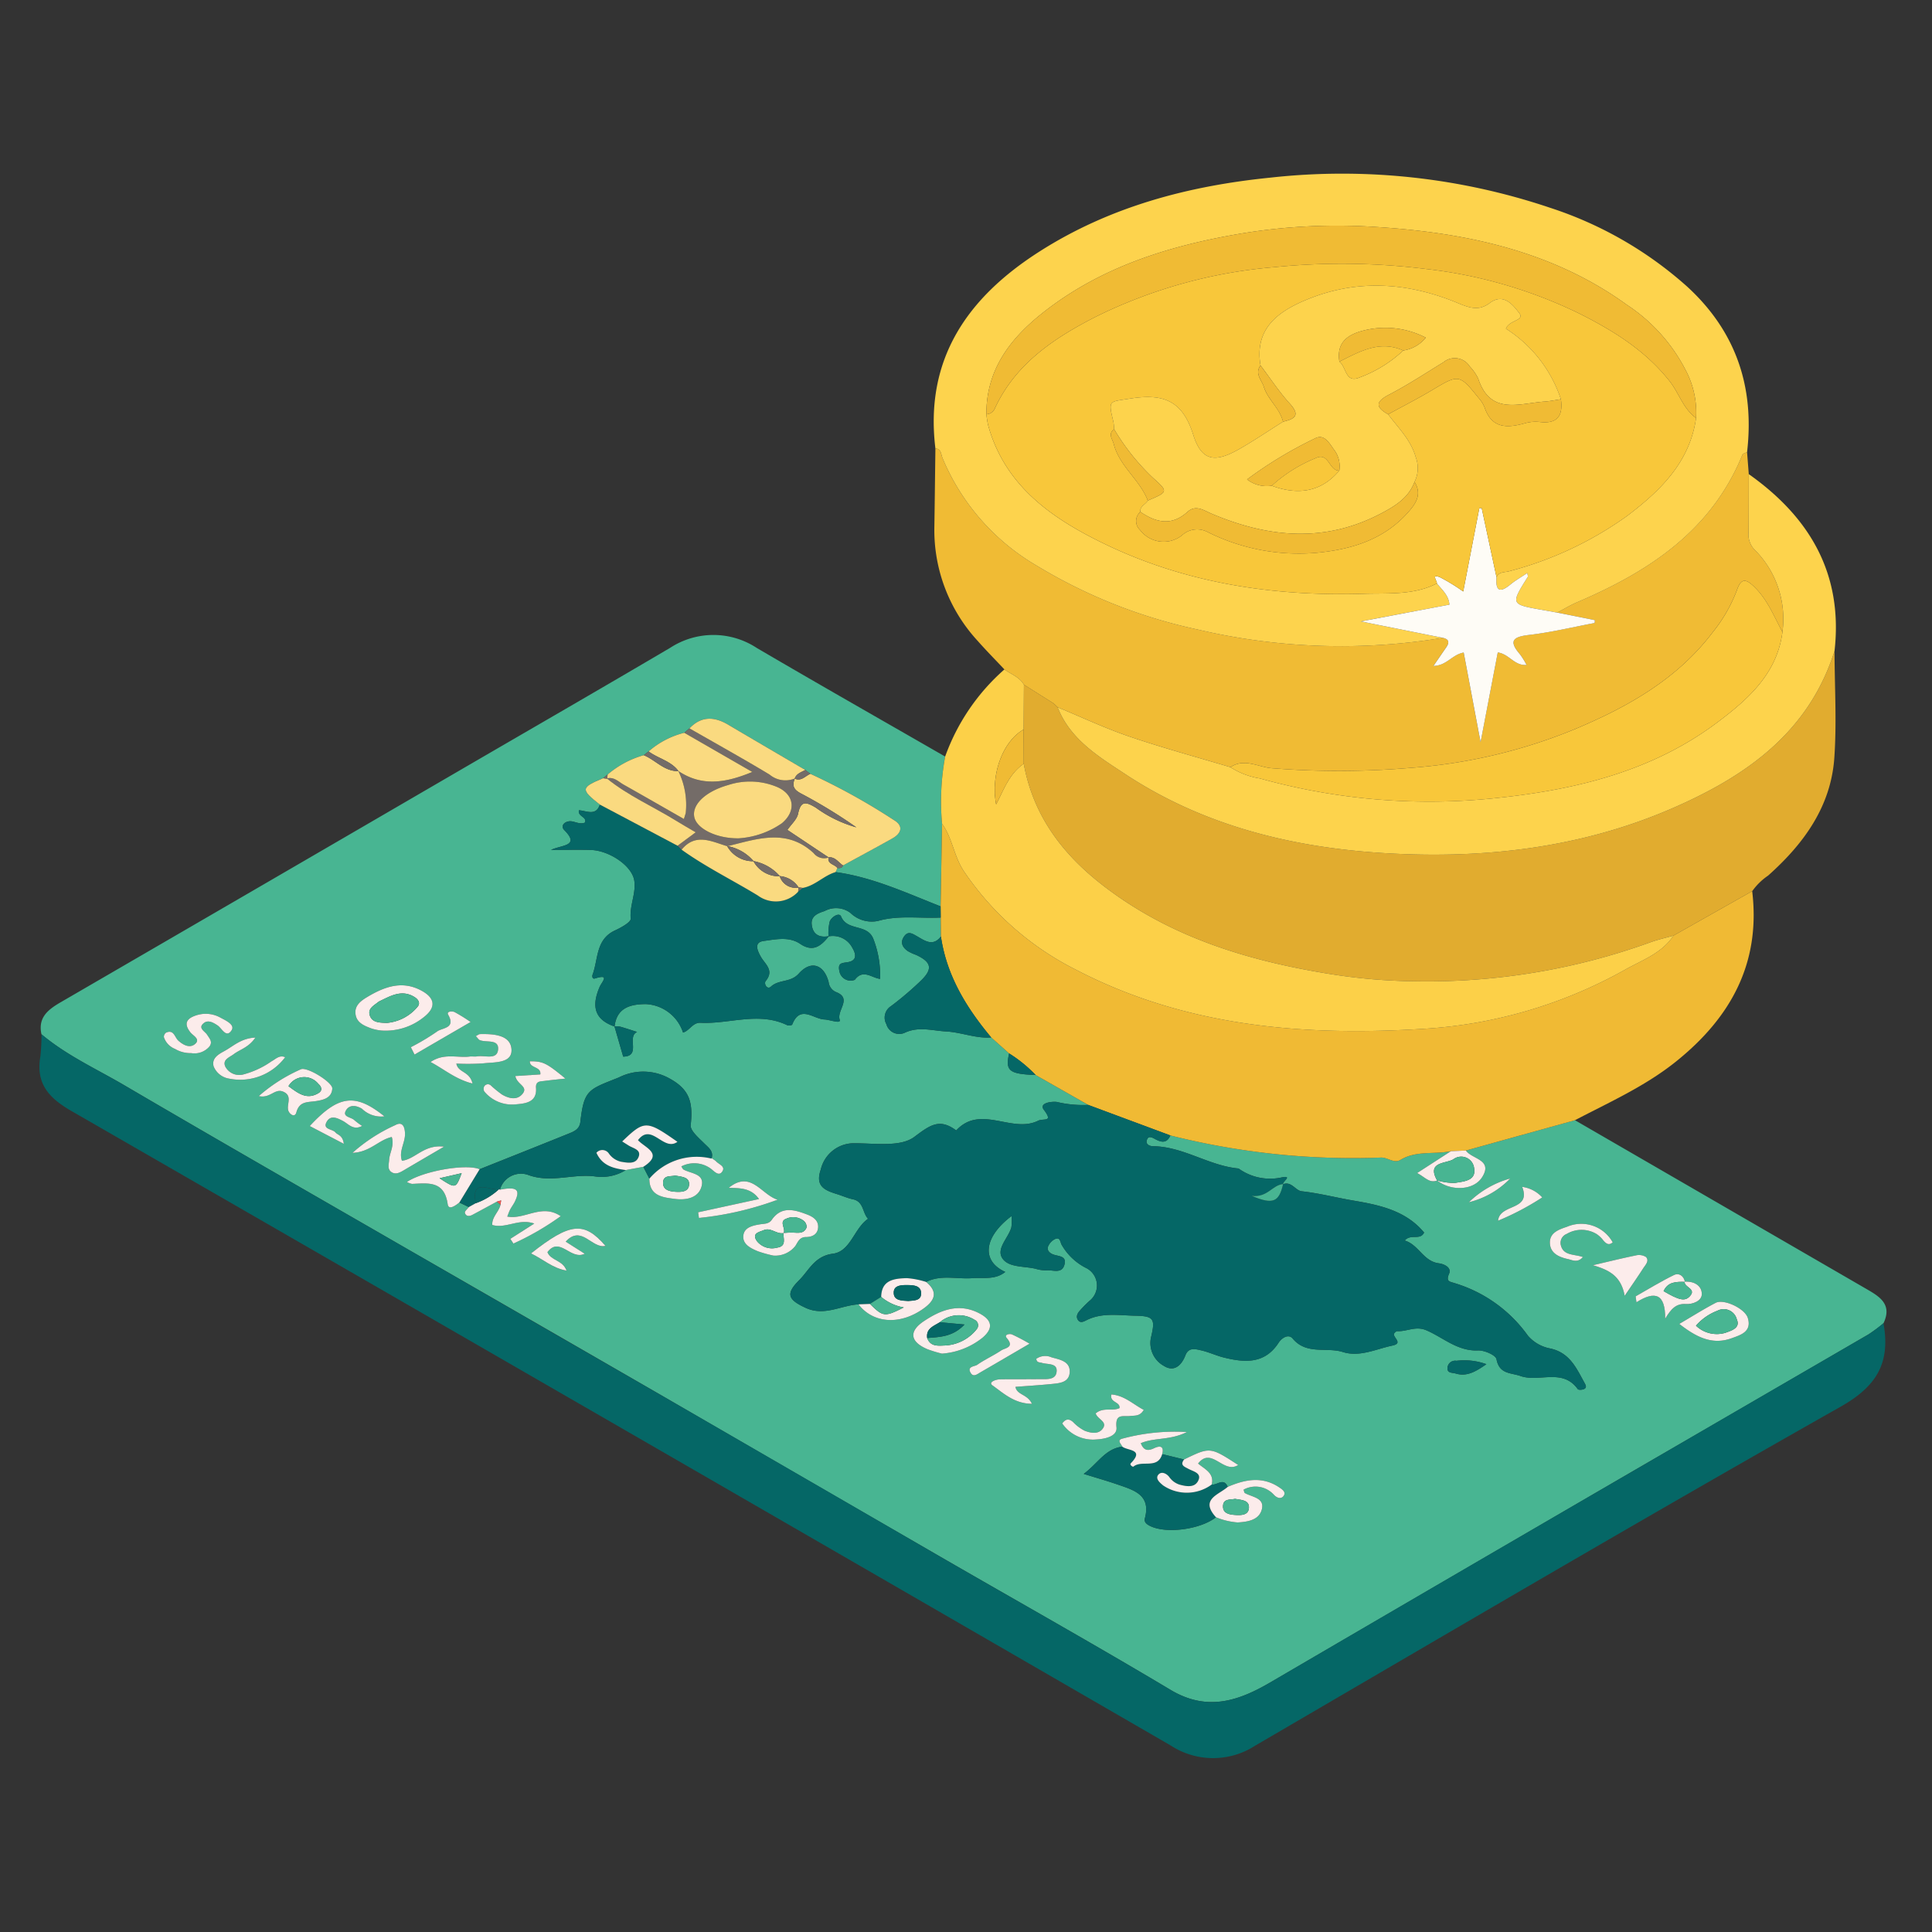 <svg id="fcc618b6-d28d-419e-a8a8-feb8ebc4931e" data-name="Capa 1" xmlns="http://www.w3.org/2000/svg" viewBox="0 0 200 200"><rect x="0" y="0" width="200" height="200" fill="#333333" stroke="none"/><defs><style>.f699dd5d-3d98-497e-bf58-c2060c7c734b{fill:#48b592;}.e4ea6af0-084b-4c14-810c-08b05abc3417{fill:#056766;}.ab9af1a8-f8cb-48ff-9e19-5e85c48e18b1{fill:#e1ac2f;}.be2296bd-adb5-433e-8cb3-0ca5d4ded331{fill:#f0ba34;}.f225b322-9c9a-4636-9865-ef581b19db36{fill:#f0bb34;}.af3bbb67-2a74-4749-83bf-7a86abc024b0{fill:#fdd34d;}.b2e1cecb-ce32-4fe8-a98f-c406999698eb{fill:#fcd048;}.a912ad7e-1954-40ff-ad0a-9e7a7557806b{fill:#fdd34c;}.b71a5a99-4126-45c4-b0a1-3a6f875fd8b0{fill:#fada80;}.f691fdd5-25b2-4343-8ad7-d1281e2aaf31{fill:#746c68;}.b1ee6afe-d110-4e60-9950-ed2c00164b9f{fill:#fceceb;}.ba820bc9-361d-4b3e-a263-1bdec0a4d7c9{fill:#cb4a46;}.a710e21b-8cad-4161-8e2c-5af0358732e8{fill:#f8c73a;}.b8e48cd0-7a0a-4a8b-8864-85f9302d925c{fill:#fefcf6;}.bd685b91-1e9b-4175-a444-7ec8ca7941dc{fill:#ed5651;}</style></defs><path class="f699dd5d-3d98-497e-bf58-c2060c7c734b" d="M4.292,107.063c-.387-1.758.718-2.573,2.027-3.332Q27.215,91.609,48.093,79.457c7.101-4.129,14.217-8.233,21.295-12.402a8.18,8.18,0,0,1,8.961.026c6.47,3.794,12.992,7.497,19.492,11.238a25.634,25.634,0,0,0-.322,6.953q-.075,4.278-.149,8.556c-3.553-1.397-7.033-3.021-10.87-3.55q.091-.208.182-.417c.241.008.488.028.59-.269,1.699-.929,3.403-1.846,5.094-2.79.982-.548,1.179-1.32.156-1.92a66.762,66.762,0,0,0-8.635-4.777q-.262-.199-.523-.4c-2.661-1.561-5.328-3.113-7.982-4.686-1.441-.854-2.784-.911-4.011.38l-.535.455a8.898,8.898,0,0,0-3.695,1.931l-.499.389a9.839,9.839,0,0,0-3.739,2.001q-.237.192-.473.384c-2.317.97-2.339,1.149-.336,2.73-.391,1.24-1.414.626-2.163.59-.143.681.902.666.6,1.29-.554.175-.962-.106-1.395-.149-.629-.063-1.178.447-.715.916,1.649,1.669-.252,1.512-1.378,2.044,1.677,0,2.904-.032,4.129.007,1.901.062,4.239,1.626,4.487,3.155.211,1.305-.494,2.582-.366,3.956.034.359-.999.929-1.626,1.219-2.011.928-1.724,2.974-2.325,4.584-.058.156-.024.475.247.39,1.606-.508.712.351.49.865-.92,2.125-.433,3.424,1.532,4.103l.904,3.123c1.898-.042.323-2.048,1.435-2.555-.581-.185-1.16-.381-1.746-.548a2.577,2.577,0,0,0-.58-.033c.227-1.948,1.665-2.292,3.221-2.303a4.266,4.266,0,0,1,3.865,2.948c.682-.2,1-1.055,1.81-1.014,2.986.15,6.014-1.18,8.97.249.139.067.489.017.521-.064.815-2.087,2.199-.57,3.334-.527.572.022,1.743.497,1.582.023-.331-.977,1.335-2.204-.386-2.864a1.276,1.276,0,0,1-.758-1.025c-.473-1.816-1.819-2.312-3.088-.887-.858.963-2.056.582-2.887,1.35-.395.365-.764-.307-.536-.585.906-1.103-.076-1.739-.51-2.507-.375-.664-.735-1.498.306-1.634,1.234-.161,2.603-.487,3.766.3,1.333.903,2.163.218,2.954-.775A2.273,2.273,0,0,1,88.236,98.12c.353.591.537,1.304-.446,1.478-.621.11-1.103.039-.887.975a1.175,1.175,0,0,0,1.587.858c.859-1.164,1.765-.184,2.618-.098a10.393,10.393,0,0,0-.696-4.132c-.622-1.608-2.7-.777-3.341-2.324-.194-.468-.992.05-1.175.509a5.114,5.114,0,0,0-.128,1.53c-.992.172-1.634-.208-1.74-1.23-.095-.915.758-1.185,1.328-1.37a2.487,2.487,0,0,1,2.675.183,3.162,3.162,0,0,0,2.861.835c2.148-.614,4.328-.241,6.491-.349l.023,1.958c-.845,1.095-1.687.423-2.497-.034-.478-.269-.906-.569-1.324.043-.425.623-.151,1.108.363,1.487a4.862,4.862,0,0,0,.872.407c1.619.745,1.775,1.466.484,2.7a33.267,33.267,0,0,1-3.071,2.611,1.399,1.399,0,0,0-.475,1.866,1.383,1.383,0,0,0,1.887.894c1.455-.689,2.825-.223,4.281-.143,1.599.088,3.09.743,4.688.624l1.851,1.651c-.409,1.805-.01,2.129,2.746,2.236l5.438,3.093a11.535,11.535,0,0,1-3.253-.307c-.568-.066-1.868.112-1.335.816,1.01,1.335-.029.852-.602,1.133-2.721,1.335-5.942-1.723-8.473,1.001-1.719-1.275-2.668-.581-4.334.668-1.485,1.113-4.24.626-6.438.663a3.525,3.525,0,0,0-3.25,2.726c-.605,1.746.444,2.151,1.694,2.54.551.172,1.085.415,1.646.533,1.118.235.969,1.401,1.557,2.017-1.452.999-1.808,3.378-3.636,3.614-1.906.246-2.47,1.723-3.495,2.741-1.443,1.433-1.143,2.024.67,2.863,1.948.901,3.653-.258,5.473-.362,1.543,2.005,4.335,2.165,6.753.423,1.171-.843,1.498-1.708.248-2.744,1.54-.775,3.187-.268,4.782-.389,1.149-.087,2.363.2,3.41-.646-2.507-1.137-2.236-3.608.645-5.78a4.713,4.713,0,0,1-.015,1.165c-.305,1.105-1.617,2.21-.918,3.225.653.95,2.237.781,3.423,1.062a3.611,3.611,0,0,0,1.14.164c.65-.063,1.568.391,1.844-.566.283-.983-.665-.864-1.21-1.098-.383-.165-.665-.48-.426-.915a1.516,1.516,0,0,1,.67-.662c.563-.229.512.311.697.622a6.073,6.073,0,0,0,2.447,2.34,2.027,2.027,0,0,1,.422,3.439,12.995,12.995,0,0,0-.958.964c-.275.297-.492.658-.221,1.036.244.341.607.129.877-.005,1.623-.808,3.348-.489,5.038-.459,1.95.035,2.089.343,1.625,2.274a2.703,2.703,0,0,0,1.332,2.917c1.059.674,1.829-.038,2.231-1.078.339-.877,1.036-.663,1.632-.527.816.186,1.588.558,2.402.756,2.146.524,4.195.658,5.62-1.545.325-.503,1.021-.949,1.454-.431,1.438,1.717,3.494.858,5.205,1.396,1.737.546,3.422-.313,5.116-.67,1.232-.26-.113-.912.215-1.295.076-.089.202-.204.299-.198.997.056,1.888-.569,3.01-.087,1.743.749,3.22,2.176,5.343,2.084.653-.028,1.83.481,1.912.909.3,1.562,1.461,1.381,2.498,1.741,1.927.67,4.343-.837,5.914,1.353.078.109.511.081.692-.027.283-.17.104-.44-.021-.668-.829-1.516-1.528-3.088-3.533-3.513a4.009,4.009,0,0,1-2.308-1.337,14.429,14.429,0,0,0-7.579-5.425c-.507-.167-.926-.159-.57-.979.27-.623-.476-.996-1.061-1.073-1.622-.212-2.076-1.925-3.536-2.359.65-.739,1.601.022,2.009-.825-1.912-2.321-4.736-2.871-7.361-3.318-1.758-.3-3.515-.76-5.306-.955-.653-.071-1.054-1.063-1.93-.734l-.012-.011c-.041-.256.982-.878-.046-.709a5.571,5.571,0,0,1-4.51-.876.399.399,0,0,0-.186-.043c-3.02-.332-5.621-2.26-8.724-2.293-.299-.003-.721-.162-.643-.553.122-.611.574-.351.89-.177.658.361,1.21.433,1.562-.385a77.224,77.224,0,0,0,21.79,2.291c.718-.033,1.353.65,2.044.233,1.63-.984,3.485-.537,5.209-.895l-3.496,2.264c.835.438,1.271,1.081,2.07.772l-.024-.018c1.421,1.136,3.779,1.078,4.671-.311,1.181-1.84-1.054-1.873-1.67-2.773l11.289-3.138q15.043,8.708,30.085,17.419c1.369.794,2.809,1.584,1.857,3.593a16.323,16.323,0,0,1-1.546,1.154q-12.135,7.062-24.285,14.097-18.832,10.952-37.647,21.934c-3.345,1.957-6.569,3.019-10.33.772-7.869-4.7-15.869-9.182-23.807-13.768q-14.422-8.332-28.832-16.683-13.166-7.603-26.349-15.176c-9.787-5.644-19.591-11.257-29.336-16.972C9.96,110.643,6.878,109.249,4.292,107.063Zm170.103,25.616.025.02c-.109-.639-.641-.944-1.099-.723-1.371.663-2.672,1.471-4,2.222l.084.613c1.967-1.244,2.997-.842,2.975,1.7.588-.983,1.107-1.587,2.147-1.519.677.044,1.644-.306,1.644-1.028C176.17,133.071,175.354,132.613,174.395,132.679ZM73.669,119.884l-.007.055c.232-.781-.318-1.131-.785-1.6-.555-.557-1.44-1.298-1.377-1.87.268-2.411-.154-3.699-2.166-4.811a5.577,5.577,0,0,0-5.276-.117c-3.12,1.251-3.602,1.23-3.978,4.592-.081.722-.594.969-1.129,1.186-3.095,1.252-6.199,2.482-9.3,3.72-1.379-.591-5.82.173-7.525,1.316a1.586,1.586,0,0,0,.532.201c1.66-.069,3.337-.35,3.686,2.092.098.687.817.144,1.208-.162l.98.469c-.146.2-.449.442-.409.593.102.383.452.385.774.214.849-.452,1.692-.912,2.538-1.369l.376.315c-.162.74-.9,1.253-.855,2.099,1.418.417,2.745-.711,4.348-.145l-2.478,1.581.321.49a28.388,28.388,0,0,0,4.897-2.836c-1.963-1.341-3.714.393-5.533.039.103-.256.18-.498.296-.721.149-.285.353-.543.492-.832.599-1.248.193-1.568-1.545-1.226a2.257,2.257,0,0,1,2.864-1.549c2.398.911,4.713-.148,7.037.183a4.707,4.707,0,0,0,3.12-.665l1.819-.337.629,1.225c-.008,1.829,1.449,1.94,2.669,2.099,1.097.143,2.407-.079,2.734-1.294.36-1.335-1.083-1.312-1.864-1.75-.088-.049-.131-.178-.23-.323a2.902,2.902,0,0,1,3.068.245c.349.278.79.783,1.136.332.457-.597-.368-.788-.648-1.15Zm48.906,31.201-2.264-.554c.232-.901-.298-.872-.84-.614-.645.307-1.079.252-1.373-.518,1.4-.608,3.007-.266,4.769-1.156a20.843,20.843,0,0,0-6.61.665c-.701.147-.213.549-.07.85-1.758.207-2.527,1.724-4.001,2.819,1.38.43,2.476.742,3.552,1.114,1.651.571,3.43,1.063,2.779,3.492-.092.344.119.557.446.737,1.611.886,5.231.455,6.915-.854a7.376,7.376,0,0,0,2.238.537c1.09-.061,2.25-.258,2.516-1.382.28-1.179-1.027-1.24-1.762-1.661-.076-.043-.084-.206-.136-.35a2.563,2.563,0,0,1,3.143.533c.305.321.729.48.997.122.303-.405-.147-.691-.444-.891-1.759-1.184-3.547-.823-5.333-.055-.421-.998-1.109-.143-1.66-.239.295-1.198-.745-1.596-1.41-2.178,1.405-1.789,2.629,1.13,4.15.15C125.273,149.773,125.273,149.773,122.575,151.085ZM39.569,106.686a6.297,6.297,0,0,0,4.322-1.407c1.252-.982,1.162-1.938-.219-2.706-2.016-1.12-3.87-.434-5.647.629-.664.397-1.353.89-1.219,1.805.132.893.931,1.189,1.647,1.46A4.697,4.697,0,0,0,39.569,106.686Zm57.943,33.442a7.59,7.59,0,0,0,4.198-1.648c1.129-.964,1.021-1.809-.315-2.515-2.103-1.111-4.001-.375-5.764.805-1.581,1.059-1.418,2.138.369,2.898A13.039,13.039,0,0,0,97.513,140.128ZM80.055,129.977a2.642,2.642,0,0,0,2.283-1.004c.276-.44.442-.914,1.098-.916.632-.001,1.19-.27,1.251-.962.069-.776-.55-1.15-1.155-1.379-1.299-.49-2.632-.893-3.642.559-.31.446-.786.397-1.213.466-.798.129-1.678.33-1.733,1.228-.052.861.797,1.265,1.516,1.563A12.433,12.433,0,0,0,80.055,129.977Zm33.367,16.338c.207.642,1.317.864.687,1.632-.453.553-1.224.39-1.813.167a4.456,4.456,0,0,1-1.214-.91c-.433-.379-.776-.326-1.122.149a3.854,3.854,0,0,0,3.51,1.66c.898-.045,2.206-.312,2.109-1.249-.152-1.478.681-1.091,1.398-1.181.475-.059,1.028.058,1.425-.634-1.102-.58-2.006-1.494-3.347-1.596-.212.858.922.724.835,1.412C115.145,146.118,114.228,145.637,113.422,146.315Zm-64.168-39.058c.223.234.291.361.395.407.687.304,2.06-.158,1.908,1.036-.133,1.048-1.393.519-2.162.655-.251.044-.519-.013-.773.018-1.272.159-2.646-.392-4.05.566,1.469.782,2.606,1.797,4.346,2.227-.299-1.303-1.495-1.106-1.673-2.064A23.457,23.457,0,0,0,50,110.08c1.16-.14,3.023.026,2.952-1.426-.075-1.529-1.869-1.638-3.266-1.605C49.575,107.052,49.466,107.151,49.254,107.257Zm57.57,38.065c-.461-1.014-1.546-.895-1.707-1.754,1.263-.097,2.48-.171,3.693-.291.829-.083,1.847-.135,1.922-1.196.083-1.177-1.048-1.334-1.876-1.568a1.602,1.602,0,0,0-1.579.152c.032.415.347.348.572.419.617.193,1.694-.016,1.517,1-.142.816-1.121.673-1.81.684-1.351.022-2.703-.002-4.054.022-.424.008-1.228.297-.763.627C103.872,144.218,105.004,145.313,106.825,145.321Zm-66.269-27.619c.287.923-.233,1.624-.275,2.391-.024.436-.208.953.255,1.25.436.279.865.04,1.267-.197,1.249-.738,2.503-1.468,4.17-2.444-2.084-.256-2.957,1.285-4.361,1.46-.356-1.01.358-1.882.315-2.846-.034-.756-.296-1.241-1.023-.837a17.225,17.225,0,0,0-4.413,2.864C38.32,119.27,39.195,117.999,40.556,117.703Zm12.794-6.314c.153.887,1.369,1.072.742,1.84-.578.708-1.418.479-2.116.08a12.072,12.072,0,0,1-1.187-.967.442.442,0,0,0-.667.122.56.56,0,0,0,.01.521,3.718,3.718,0,0,0,3.267,1.335c.954-.087,2.204-.185,2.09-1.7-.054-.714.431-.668.861-.725.652-.085,1.307-.148,2.18-.245-1.978-1.635-2.322-1.792-3.681-1.788-.029.742,1.192.515,1.084,1.359ZM19.783,109.02a2.046,2.046,0,0,0,1.905-.696c.351-.485-.006-.823-.242-1.203-.232-.373-1.008-.692-.341-1.218.439-.346.968-.054,1.418.249.455.306.9,1.367,1.453.496.363-.572-.584-.997-1.138-1.293a3.126,3.126,0,0,0-2.433-.277c-.957.29-1.505.782-.685,1.805.275.343,1.058.692.469,1.193-.537.458-1.209.118-1.731-.352-.382-.343-.46-1.196-1.28-.819a.536.536,0,0,0-.213.466,1.979,1.979,0,0,0,1.158,1.216A3.121,3.121,0,0,0,19.783,109.02Zm154.056,28.03c1.74,1.356,3.39,2.22,5.428,1.481.938-.34,2.1-.675,1.665-2.1-.298-.975-2.485-2.001-3.325-1.563C176.372,135.512,175.19,136.26,173.839,137.05ZM26.79,113.466c1.166.273,1.649-.811,2.499-.466,1.078.436.305,1.375.574,2.017.146.348.66.709.814.141.324-1.192,1.181-1.035,2.056-1.175.71-.114,1.62-.308,1.665-1.304.029-.639-2.667-2.314-3.277-1.975A16.866,16.866,0,0,0,26.79,113.466Zm13.005,2.097c-3.029-2.43-4.752-2.204-7.731,1.005l3.529,1.841c-.121-.91-.634-.901-.869-1.184-.312-.375-1.372-.286-.898-1.109.402-.698,1.067-.396,1.687-.066.566.301,1.059,1.007,1.976.503a6.684,6.684,0,0,1-.807-.596c-.32-.321-1.237-.313-.886-.973.324-.608.995-.621,1.68-.201A2.827,2.827,0,0,0,39.795,115.563Zm15.177,14.19c1.28.623,2.222,1.526,3.678,1.784-.392-1.113-1.645-1.024-1.979-1.914,1.291-1.68,2.393.878,3.862.167l-1.974-1.255c1.658-1.799,2.707.776,4.122.44C60.472,126.417,59.024,126.546,54.972,129.752Zm17.299-4.257.083.586a32.882,32.882,0,0,0,8.147-1.889c-1.691-.51-2.759-3.098-5.064-1.228,1.133.039,2.295-.022,3.135,1.158Zm92.625,5.481c1.598.473,2.907,1.054,3.292,3.169.78-1.153,1.361-1.985,1.909-2.837.23-.359.67-.779.298-1.184a1.372,1.372,0,0,0-1.083-.157C167.832,130.268,166.366,130.634,164.896,130.976ZM26.44,107.411c-1.472.06-2.273.88-3.198,1.385-.606.331-1.357.733-1.129,1.595a2.074,2.074,0,0,0,1.612,1.27,5.802,5.802,0,0,0,5.794-2.219c-.596-.262-.984.201-1.415.425a9.129,9.129,0,0,1-2.963,1.372,1.636,1.636,0,0,1-1.818-.825c-.326-.723.44-.958.878-1.291C24.853,108.629,25.729,108.447,26.44,107.411Zm137.427,22.722c-.883-.327-2.08-.102-2.307-1.317a.993.993,0,0,1,.63-1.08,3.012,3.012,0,0,1,3.116.028,2.954,2.954,0,0,1,.681.659c.281.315.561.54.964.187a3.72,3.72,0,0,0-4.727-1.617c-.839.285-1.846.612-1.774,1.738.068,1.061,1.013,1.425,1.898,1.619C162.772,130.442,163.309,130.765,163.866,130.132ZM42.529,108.405l.386.762,5.804-3.37a17.889,17.889,0,0,0-1.663-1.03c-.232-.11-.87-.092-.658.28.815,1.434-.638,1.333-1.154,1.736A23.429,23.429,0,0,1,42.529,108.405Zm64.053,30.693a20.074,20.074,0,0,0-1.824-.963c-.242-.097-.857.005-.535.381.842.982-.188,1.016-.58,1.28-.8.537-1.694.934-2.481,1.486-.266.187-1.086.15-.675.842.28.472.684.126,1.001-.057C103.098,141.137,104.702,140.195,106.582,139.098ZM155.08,126.367a27.81,27.81,0,0,0,4.573-2.409,3.4,3.4,0,0,0-2.077-1.094C158.548,125.363,155.247,124.575,155.08,126.367Zm-1.209,14.853a6.734,6.734,0,0,0-3.102-.351.794.794,0,0,0-.927.759c-.029.539.539.463.847.557C151.833,142.534,152.752,141.999,153.871,141.22Zm2.464-19.223a9.89,9.89,0,0,0-4.273,2.458A8.873,8.873,0,0,0,156.335,121.997Z"/><path class="e4ea6af0-084b-4c14-810c-08b05abc3417" d="M4.292,107.063c2.586,2.186,5.668,3.58,8.555,5.273,9.745,5.715,19.549,11.328,29.336,16.972q13.17,7.595,26.349,15.176,14.424,8.329,28.832,16.683c7.938,4.586,15.938,9.068,23.807,13.768,3.761,2.246,6.986,1.184,10.33-.772q18.804-11.001,37.647-21.934,12.137-7.058,24.285-14.097a16.323,16.323,0,0,0,1.546-1.154c.708,3.996-.584,6.463-4.416,8.629-20.324,11.488-40.447,23.332-60.615,35.094a8.012,8.012,0,0,1-8.763-.013Q64.336,147.796,7.416,115.023c-2.368-1.362-3.715-2.843-3.24-5.641A18.841,18.841,0,0,0,4.292,107.063Z"/><path class="ab9af1a8-f8cb-48ff-9e19-5e85c48e18b1" d="M189.909,67.393c.011,3.686.236,7.386-.02,11.053-.354,5.062-3.172,8.91-6.851,12.192a6.499,6.499,0,0,0-1.651,1.616q-4.074,2.3-8.148,4.6c-.805.231-1.628.41-2.411.698a67.906,67.906,0,0,1-24.258,4.029,59.282,59.282,0,0,1-9.027-.775c-8.353-1.358-16.296-3.76-23.168-8.995-4.315-3.287-7.403-7.311-8.398-12.75l-.014-3.546.032-4.638,3.079,1.94.416.4-.01-.005c1.313,3.352,4.275,5.125,7.03,6.941,8.014,5.283,17.092,7.537,26.509,8.143,10.327.664,20.509-.449,30.128-4.635C180.749,80.353,187.24,75.821,189.909,67.393Z"/><path class="be2296bd-adb5-433e-8cb3-0ca5d4ded331" d="M173.239,96.853l8.148-4.599c.894,7.454-2.221,13.086-7.886,17.634-3.192,2.562-6.887,4.204-10.463,6.077q-5.645,1.568-11.288,3.138-.775.033-1.552.066c-1.724.359-3.58-.089-5.209.895-.692.418-1.326-.265-2.044-.233a77.22,77.22,0,0,1-21.79-2.291l-8.508-3.163q-2.719-1.547-5.438-3.093a14.232,14.232,0,0,0-2.746-2.236q-.925-.826-1.852-1.651c-2.567-3.071-4.617-6.4-5.207-10.455q-.011-.979-.022-1.959-.005-.578-.011-1.156.074-4.278.148-8.556c1.074,1.478,1.222,3.358,2.244,4.896a30.538,30.538,0,0,0,11.645,10.233c11.357,5.905,23.639,6.888,36.067,6.096a48.586,48.586,0,0,0,20.782-6.131C170.02,99.376,172.045,98.68,173.239,96.853Z"/><path class="f225b322-9c9a-4636-9865-ef581b19db36" d="M109.074,72.818l-3.079-1.94c-.459-.799-1.326-1.078-2.018-1.581-.924-.982-1.874-1.941-2.766-2.951a16.917,16.917,0,0,1-4.486-11.813c.043-2.706.072-5.412.107-8.118.616.062.573.607.734,1.002a23.285,23.285,0,0,0,9.747,11.136,53.728,53.728,0,0,0,16.61,6.6,64.852,64.852,0,0,0,25.438.875c.637.134.698.477.356.971-.412.596-.822,1.195-1.332,1.935,1.374-.025,1.93-1.174,3.134-1.387.546,2.901,1.092,5.804,1.748,9.286.663-3.466,1.223-6.389,1.78-9.298,1.195.172,1.716,1.402,2.984,1.296a8.686,8.686,0,0,0-.675-1.09c-1.202-1.392-.761-1.82.933-2.016,2.278-.263,4.523-.811,6.782-1.236l.034-.294-3.902-.781c.68-.357,1.339-.763,2.043-1.065,7.423-3.175,13.91-7.389,17.129-15.279.054-.133.315-.183.48-.271l.177,2.281c-.005,1.991-.004,3.982-.018,5.973a2.274,2.274,0,0,0,.545,1.776,10.117,10.117,0,0,1,2.956,8.595c-.878-1.632-1.557-3.38-2.942-4.707-.821-.786-1.336-.904-1.766.36a15.807,15.807,0,0,1-2.488,4.345c-3.7,4.907-8.865,7.785-14.375,10.093a55.122,55.122,0,0,1-16.826,3.965,87.7,87.7,0,0,1-14.462.044c-1.39-.112-2.847-1.079-4.283-.108-3.485-1.045-7.002-1.996-10.444-3.167-2.534-.863-4.97-2.015-7.45-3.039l.01.005Z"/><path class="af3bbb67-2a74-4749-83bf-7a86abc024b0" d="M180.857,46.802c-.165.088-.425.138-.48.271-3.219,7.891-9.706,12.105-17.129,15.279-.704.301-1.363.707-2.043,1.065-.505-.091-1.01-.184-1.515-.273-3.321-.583-3.32-.582-1.541-3.418.044-.07-.019-.207-.043-.41-.614.414-1.226.76-1.761,1.2-1.158.952-1.531.56-1.428-.77.266-.591.854-.477,1.331-.616A36.891,36.891,0,0,0,168.43,53.415c3.42-2.592,6.494-5.547,7.146-10.144a9.389,9.389,0,0,0-1.12-5.033,17.858,17.858,0,0,0-6.032-6.676c-7.695-5.574-16.622-7.457-25.851-8.059a60.651,60.651,0,0,0-14.09.673c-7.487,1.265-14.563,3.462-20.597,8.255-3.349,2.66-5.799,5.891-5.776,10.451a9.93,9.93,0,0,0,.181,1.137c1.747,6.324,6.667,9.685,12.069,12.295,8.446,4.081,17.547,5.44,26.85,5.152,2.495-.077,5.157.165,7.538-1.071.529.667,1.233,1.24,1.29,2.198l-9.17,1.736,8.494,1.701a64.852,64.852,0,0,1-25.438-.875,53.728,53.728,0,0,1-16.61-6.6,23.285,23.285,0,0,1-9.747-11.136c-.161-.395-.118-.94-.734-1.002-1.131-9.27,3.344-15.626,10.739-20.356,7.295-4.666,15.433-6.819,23.972-7.676a67.365,67.365,0,0,1,28.889,3.113,39.672,39.672,0,0,1,14.204,8.155C179.711,34.296,181.64,40.049,180.857,46.802Z"/><path class="b2e1cecb-ce32-4fe8-a98f-c406999698eb" d="M103.978,69.297c.691.503,1.558.782,2.018,1.581q-.016,2.319-.032,4.638c-2.167,1.23-3.43,4.673-2.844,7.753.788-1.514,1.355-3.179,2.858-4.207.995,5.439,4.083,9.463,8.398,12.75,6.872,5.235,14.815,7.637,23.168,8.995a59.282,59.282,0,0,0,9.027.775,67.906,67.906,0,0,0,24.258-4.029c.783-.288,1.607-.468,2.411-.698-1.194,1.826-3.219,2.522-4.981,3.511a48.586,48.586,0,0,1-20.782,6.131c-12.429.792-24.71-.192-36.067-6.096A30.538,30.538,0,0,1,99.764,90.168c-1.022-1.538-1.17-3.418-2.244-4.896a25.653,25.653,0,0,1,.322-6.953A21.804,21.804,0,0,1,103.978,69.297Z"/><path class="a912ad7e-1954-40ff-ad0a-9e7a7557806b" d="M109.481,73.213c2.48,1.024,4.915,2.176,7.45,3.039,3.442,1.172,6.959,2.122,10.444,3.167a7.93,7.93,0,0,0,3.03,1.16,65.351,65.351,0,0,0,24.879,1.992c8.135-.88,15.894-2.82,22.529-7.815,3.135-2.36,6.151-5.015,6.704-9.329a10.117,10.117,0,0,0-2.956-8.595,2.274,2.274,0,0,1-.545-1.776c.014-1.991.013-3.982.018-5.973,6.324,4.472,9.776,10.336,8.875,18.31-2.669,8.428-9.16,12.961-16.762,16.269-9.619,4.186-19.801,5.299-30.128,4.635-9.417-.606-18.494-2.86-26.509-8.143C113.756,78.338,110.793,76.564,109.481,73.213Z"/><path class="e4ea6af0-084b-4c14-810c-08b05abc3417" d="M112.647,114.378l8.508,3.163c-.352.818-.904.746-1.562.385-.316-.174-.768-.433-.89.177-.078.391.344.55.643.553,3.103.033,5.704,1.961,8.724,2.293a.399.399,0,0,1,.186.043,5.571,5.571,0,0,0,4.51.876c1.029-.169.005.453.046.71-1.109.1-1.588,1.411-3.235,1.218,2.218.939,2.824.627,3.247-1.207.876-.329,1.277.663,1.93.734,1.792.195,3.548.655,5.306.955,2.625.448,5.449.998,7.361,3.318-.408.847-1.359.086-2.009.825,1.46.434,1.914,2.147,3.536,2.359.585.076,1.332.45,1.061,1.073-.356.82.063.812.57.979a14.429,14.429,0,0,1,7.579,5.425,4.009,4.009,0,0,0,2.308,1.337c2.004.425,2.704,1.997,3.533,3.513.125.228.304.498.021.668-.181.109-.614.137-.692.027-1.571-2.19-3.988-.683-5.914-1.353-1.037-.361-2.198-.18-2.498-1.741-.082-.428-1.259-.937-1.912-.909-2.124.091-3.601-1.335-5.343-2.084-1.122-.483-2.013.143-3.01.087-.097-.005-.223.109-.299.198-.328.383,1.017,1.035-.215,1.295-1.694.358-3.38,1.217-5.116.67-1.711-.538-3.767.321-5.205-1.396-.434-.518-1.129-.072-1.454.431-1.425,2.204-3.475,2.069-5.62,1.545-.814-.199-1.586-.57-2.402-.756-.596-.136-1.293-.35-1.632.527-.402,1.04-1.172,1.752-2.231,1.078a2.703,2.703,0,0,1-1.332-2.917c.463-1.931.324-2.239-1.625-2.274-1.69-.03-3.415-.349-5.038.459-.269.134-.632.346-.877.005-.271-.378-.053-.74.221-1.036a12.995,12.995,0,0,1,.958-.964,2.027,2.027,0,0,0-.422-3.439,6.073,6.073,0,0,1-2.447-2.34c-.185-.311-.134-.851-.697-.622a1.516,1.516,0,0,0-.67.662c-.239.436.043.751.426.915.545.234,1.493.115,1.21,1.098-.275.957-1.194.503-1.844.566a3.611,3.611,0,0,1-1.14-.164c-1.186-.281-2.769-.113-3.423-1.062-.698-1.015.614-2.12.918-3.225a4.713,4.713,0,0,0,.015-1.165c-2.881,2.172-3.152,4.643-.645,5.78-1.047.846-2.261.559-3.41.646-1.594.121-3.241-.387-4.782.389a8.785,8.785,0,0,0-2.011-.392c-1.266.045-2.603.157-2.64,1.943l-1.159.725-1.19.045c-1.821.103-3.526,1.262-5.473.361-1.813-.839-2.112-1.43-.67-2.863,1.025-1.018,1.589-2.495,3.495-2.741,1.828-.236,2.184-2.615,3.636-3.614-.588-.616-.439-1.782-1.557-2.017-.561-.118-1.095-.362-1.646-.533-1.25-.389-2.299-.793-1.694-2.54a3.525,3.525,0,0,1,3.25-2.726c2.198-.037,4.953.45,6.438-.663,1.666-1.25,2.615-1.943,4.334-.668,2.531-2.724,5.752.334,8.473-1.001.572-.281,1.612.203.602-1.133-.533-.705.767-.882,1.335-.816A11.535,11.535,0,0,0,112.647,114.378Z"/><path class="e4ea6af0-084b-4c14-810c-08b05abc3417" d="M97.371,93.828q.006.578.011,1.156c-2.163.108-4.343-.265-6.491.349a3.162,3.162,0,0,1-2.861-.835,2.487,2.487,0,0,0-2.675-.183c-.57.185-1.423.454-1.328,1.37.106,1.022.748,1.402,1.74,1.23l.018.019c-.791.992-1.621,1.677-2.954.774-1.163-.788-2.532-.462-3.766-.3-1.041.136-.681.97-.306,1.634.434.767,1.416,1.404.51,2.507-.228.278.142.95.536.585.831-.768,2.029-.387,2.887-1.35,1.269-1.424,2.615-.929,3.088.887a1.276,1.276,0,0,0,.758,1.025c1.72.659.054,1.887.386,2.864.161.474-1.011-.001-1.582-.023-1.135-.043-2.519-1.56-3.334.527-.032.081-.382.131-.521.064-2.956-1.429-5.984-.099-8.97-.249-.81-.041-1.128.814-1.81,1.014a4.266,4.266,0,0,0-3.865-2.948c-1.556.011-2.994.355-3.221,2.303l-.013.013c-1.965-.679-2.453-1.978-1.532-4.103.223-.514,1.116-1.373-.49-.865-.271.086-.305-.234-.247-.39.602-1.61.314-3.656,2.325-4.584.627-.29,1.66-.859,1.626-1.219-.128-1.374.578-2.651.366-3.956-.248-1.529-2.586-3.093-4.487-3.155-1.225-.04-2.452-.007-4.129-.007,1.127-.533,3.027-.375,1.378-2.044-.463-.469.086-.979.715-.916.433.043.84.324,1.395.149.303-.624-.743-.609-.6-1.29.75.036,1.773.65,2.163-.59q4.023,2.13,8.045,4.261l.419.407c2.501,1.794,5.267,3.146,7.887,4.739a3.146,3.146,0,0,0,4.182-.39l.477-.39c1.284-.233,2.173-1.283,3.397-1.639C90.338,90.807,93.817,92.431,97.371,93.828Z"/><path class="e4ea6af0-084b-4c14-810c-08b05abc3417" d="M48.532,124.955l-.98-.469q1.05-1.724,2.099-3.447c3.101-1.238,6.204-2.469,9.3-3.72.535-.216,1.048-.464,1.129-1.186.377-3.362.858-3.341,3.978-4.592a5.577,5.577,0,0,1,5.276.117c2.012,1.112,2.433,2.4,2.166,4.811-.064.572.821,1.313,1.377,1.87.467.469,1.018.819.785,1.599a6.435,6.435,0,0,0-6.438,2.076q-.315-.612-.629-1.225c2.153-1.369.175-1.961-.551-2.759,1.422-1.866,2.634,1.224,4.084.171-3.209-2.249-3.414-2.25-5.72-.037.226.142.44.275.652.411.496.32,1.431.439.997,1.3-.328.651-1.111.494-1.761.388a2.103,2.103,0,0,1-1.258-.839.811.811,0,0,0-1.298-.089c.616,1.364,1.8,1.622,3.036,1.791a4.707,4.707,0,0,1-3.12.665c-2.324-.332-4.639.728-7.037-.183a2.258,2.258,0,0,0-2.865,1.548l-.1-.049c-.994.163-2.907-1.202-2.404,1.447Z"/><path class="b71a5a99-4126-45c4-b0a1-3a6f875fd8b0" d="M83.888,80.106a66.871,66.871,0,0,1,8.634,4.777c1.024.6.826,1.372-.156,1.92-1.69.944-3.395,1.861-5.093,2.79-.483-.315-.808-.911-1.505-.843l.019.017-4.277-2.854c.418-.606.99-1.094,1.107-1.674.288-1.419.863-1.208,1.835-.634A13.182,13.182,0,0,0,88.65,85.645a52.632,52.632,0,0,0-5.724-3.497c-.783-.409-.956-.824-.638-1.563l-.022.017C82.952,80.915,83.363,80.322,83.888,80.106Z"/><path class="e4ea6af0-084b-4c14-810c-08b05abc3417" d="M120.311,150.53q1.132.277,2.264.554c-.456.594.042.748.436.964.524.287,1.453.438,1.003,1.277-.374.696-1.213.555-1.929.355a2.06,2.06,0,0,1-1.054-.797c-.326-.409-.863-.592-1.151-.186-.28.394.18.787.53,1.076a4.359,4.359,0,0,0,5.026-.094c.551.096,1.239-.759,1.66.239-.954.837-2.913,1.285-1.218,3.147-1.684,1.309-5.305,1.74-6.915.854-.327-.18-.538-.393-.446-.737.652-2.429-1.127-2.921-2.779-3.492-1.075-.372-2.172-.684-3.552-1.114,1.474-1.095,2.243-2.612,4.001-2.819.543.439,2.315.243.875,1.717-.163.167.206.403.268.351C118.201,151.101,119.838,152.134,120.311,150.53Z"/><path class="e4ea6af0-084b-4c14-810c-08b05abc3417" d="M97.405,96.943c.59,4.055,2.64,7.383,5.207,10.455-1.596.119-3.088-.536-4.687-.624-1.456-.08-2.826-.546-4.281.143a1.383,1.383,0,0,1-1.887-.894,1.399,1.399,0,0,1,.475-1.866,33.267,33.267,0,0,0,3.071-2.611c1.292-1.234,1.135-1.954-.484-2.7a4.862,4.862,0,0,1-.872-.407c-.514-.379-.788-.864-.363-1.487.418-.612.846-.312,1.324-.043C95.718,97.365,96.56,98.038,97.405,96.943Z"/><path class="f691fdd5-25b2-4343-8ad7-d1281e2aaf31" d="M82.288,80.585c-.318.74-.145,1.155.638,1.563A52.632,52.632,0,0,1,88.65,85.645a13.182,13.182,0,0,1-4.197-2.041c-.972-.574-1.546-.785-1.835.634-.118.58-.69,1.068-1.107,1.674l4.277,2.854a1.383,1.383,0,0,1-1.563-.454c-2.809-2.6-5.882-1.45-8.935-.712-1.623-.482-3.28-1.414-4.732.358q-.209-.203-.418-.407c.596-.442,1.192-.883,1.876-1.389-.744-.441-1.405-.82-2.054-1.219-2.375-1.461-4.955-2.588-7.141-4.359.732-.194,1.2.341,1.743.647,2.067,1.165,4.124,2.348,6.234,3.553.083-.27.135-.442.189-.612a7.966,7.966,0,0,0-.771-4.363c2.47,1.673,4.985,1.214,7.659.105l-7.039-4.056q.268-.228.536-.455c2.769,1.587,5.559,3.137,8.292,4.783A2.554,2.554,0,0,0,82.288,80.585Zm-5.805,6.197a8.8,8.8,0,0,0,4.471-1.569c1.469-1.246,1.3-2.913-.439-3.715a7.25,7.25,0,0,0-5.12-.236c-2.346.66-3.77,2.015-3.527,3.298C72.098,85.772,74.162,86.82,76.483,86.782Z"/><path class="b71a5a99-4126-45c4-b0a1-3a6f875fd8b0" d="M70.216,79.808a7.966,7.966,0,0,1,.771,4.363c-.053.171-.105.342-.189.612-2.11-1.205-4.167-2.388-6.234-3.553-.542-.305-1.011-.841-1.743-.647l.025.023.056-.429a9.822,9.822,0,0,1,3.74-2c1.222.499,2.125,1.692,3.595,1.647Z"/><path class="b71a5a99-4126-45c4-b0a1-3a6f875fd8b0" d="M75.29,87.6c3.053-.738,6.125-1.888,8.935.712a1.383,1.383,0,0,0,1.563.454l-.019-.017c-.139.736.656.703.915,1.113q-.091.208-.182.417c-1.224.356-2.114,1.406-3.398,1.638q-.222-.028-.443-.056l.017.014a2.556,2.556,0,0,0-1.964-1.182l.022.015a4.796,4.796,0,0,0-2.744-1.57l.022.015a4.639,4.639,0,0,0-2.743-1.57Z"/><path class="b71a5a99-4126-45c4-b0a1-3a6f875fd8b0" d="M70.836,75.856l7.039,4.056c-2.674,1.109-5.189,1.568-7.659-.105l.022.016c-.783-1.058-2.104-1.297-3.097-2.036A8.898,8.898,0,0,1,70.836,75.856Z"/><path class="b71a5a99-4126-45c4-b0a1-3a6f875fd8b0" d="M62.821,80.584c2.186,1.772,4.765,2.898,7.141,4.359.649.399,1.31.779,2.054,1.219-.684.506-1.28.948-1.876,1.389q-4.024-2.13-8.046-4.26c-2.003-1.581-1.981-1.76.336-2.73l.417.045Z"/><path class="b71a5a99-4126-45c4-b0a1-3a6f875fd8b0" d="M82.288,80.585a2.554,2.554,0,0,1-2.624-.4c-2.732-1.646-5.523-3.195-8.292-4.783,1.226-1.292,2.57-1.234,4.011-.381,2.655,1.572,5.321,3.125,7.983,4.686-.414.24-.921.366-1.1.895Z"/><path class="e4ea6af0-084b-4c14-810c-08b05abc3417" d="M85.767,96.915a5.114,5.114,0,0,1,.128-1.53c.183-.459.982-.977,1.175-.509.64,1.547,2.718.716,3.341,2.324a10.393,10.393,0,0,1,.696,4.132c-.853-.085-1.759-1.065-2.618.098a1.175,1.175,0,0,1-1.587-.858c-.216-.935.266-.865.887-.975.983-.173.8-.886.446-1.478a2.273,2.273,0,0,0-2.451-1.187Z"/><path class="b1ee6afe-d110-4e60-9950-ed2c00164b9f" d="M48.532,124.955l.719-.4a6.917,6.917,0,0,0,2.404-1.447l.1.049c1.738-.342,2.145-.022,1.546,1.227-.139.29-.343.547-.492.832-.116.222-.193.465-.296.721,1.819.354,3.57-1.381,5.533-.039a28.388,28.388,0,0,1-4.897,2.836l-.321-.49,2.478-1.581c-1.603-.566-2.93.562-4.348.145-.045-.846.694-1.358.854-2.099.021-.147.043-.295.065-.442l-.44.127c-.846.457-1.689.918-2.538,1.369-.322.171-.672.169-.774-.214C48.083,125.397,48.386,125.156,48.532,124.955Z"/><path class="b1ee6afe-d110-4e60-9950-ed2c00164b9f" d="M39.569,106.686a4.697,4.697,0,0,1-1.115-.218c-.716-.271-1.516-.567-1.647-1.46-.135-.915.554-1.408,1.219-1.805,1.777-1.063,3.631-1.749,5.647-.629,1.381.767,1.471,1.724.219,2.706A6.297,6.297,0,0,1,39.569,106.686Zm.5-.796a4.665,4.665,0,0,0,3.172-1.687c.293-.369.061-.74-.304-.972-1.319-.838-2.472-.149-3.637.409a.843.843,0,0,0-.163.104c-.444.357-1.079.662-.86,1.356C38.511,105.846,39.225,105.872,40.07,105.89Z"/><path class="b1ee6afe-d110-4e60-9950-ed2c00164b9f" d="M125.878,157.066c-1.694-1.862.265-2.31,1.218-3.147,1.786-.768,3.574-1.129,5.333.055.297.2.747.486.444.891-.268.359-.692.2-.997-.122a2.563,2.563,0,0,0-3.143-.533c.053.144.06.307.136.35.736.422,2.042.482,1.762,1.661-.267,1.123-1.427,1.321-2.516,1.382A7.376,7.376,0,0,1,125.878,157.066Zm1.965-1.904c-.454.112-1.224-.058-1.239.767-.013.744.666.859,1.258.898.586.039,1.335.04,1.419-.658C129.386,155.288,128.553,155.286,127.843,155.162Z"/><path class="b1ee6afe-d110-4e60-9950-ed2c00164b9f" d="M67.223,122.014a6.435,6.435,0,0,1,6.438-2.076l.007-.054.419.29c.28.362,1.105.554.648,1.15-.345.451-.786-.054-1.136-.332a2.902,2.902,0,0,0-3.068-.245c.1.144.143.274.23.323.781.438,2.224.415,1.864,1.75-.328,1.215-1.637,1.437-2.734,1.294C68.672,123.955,67.215,123.844,67.223,122.014Zm2.658-.327c-.434.141-1.231-.088-1.241.76-.009.728.65.883,1.255.923.592.039,1.341.029,1.43-.659C71.441,121.822,70.585,121.841,69.881,121.688Z"/><path class="b1ee6afe-d110-4e60-9950-ed2c00164b9f" d="M97.513,140.128a13.039,13.039,0,0,1-1.511-.46c-1.788-.761-1.95-1.84-.369-2.898,1.763-1.18,3.661-1.917,5.764-.805,1.336.706,1.444,1.551.315,2.515A7.59,7.59,0,0,1,97.513,140.128Zm-1.531-1.614c.325.874,1.082.805,1.782.772a4.452,4.452,0,0,0,3.337-1.681.626.626,0,0,0-.23-.986,3.039,3.039,0,0,0-3.586.259C96.666,137.276,95.84,137.51,95.982,138.514Z"/><path class="b1ee6afe-d110-4e60-9950-ed2c00164b9f" d="M80.055,129.977a12.433,12.433,0,0,1-1.594-.444c-.719-.297-1.568-.702-1.516-1.563.054-.898.934-1.1,1.733-1.228.427-.069.903-.02,1.213-.466,1.01-1.452,2.343-1.049,3.642-.559.604.228,1.224.603,1.155,1.379-.061.692-.619.961-1.251.962-.656.001-.822.476-1.098.916A2.642,2.642,0,0,1,80.055,129.977Zm1.062-2.332c-.722.154-1.322-.607-2.042-.303-.474.201-1.301.315-.711,1.147a2.003,2.003,0,0,0,2.095.663c.992-.148.613-.933.644-1.52.303-.013.607-.042.909-.036.571.012,1.209.163,1.483-.532a.81.81,0,0,0-.266-.659,1.731,1.731,0,0,0-1.813-.254C80.581,126.444,81.377,127.173,81.117,127.645Z"/><path class="b1ee6afe-d110-4e60-9950-ed2c00164b9f" d="M91.22,134.255c.036-1.786,1.374-1.898,2.64-1.943a8.785,8.785,0,0,1,2.011.392c1.251,1.036.923,1.901-.248,2.744-2.418,1.742-5.21,1.581-6.753-.423l1.19-.044c1.355,1.34,1.531,1.366,3.499.364A4.946,4.946,0,0,1,91.22,134.255Zm2.809.425c.559-.058,1.309-.012,1.325-.754.019-.855-.777-.89-1.411-.896-.628-.006-1.468.003-1.425.847C92.559,134.672,93.395,134.63,94.029,134.68Z"/><path class="b1ee6afe-d110-4e60-9950-ed2c00164b9f" d="M113.422,146.315c.806-.678,1.723-.197,2.468-.549.086-.688-1.047-.554-.835-1.412,1.341.102,2.245,1.016,3.347,1.596-.397.692-.95.574-1.425.634-.716.089-1.55-.297-1.398,1.181.097.937-1.211,1.204-2.109,1.249a3.854,3.854,0,0,1-3.51-1.66c.346-.475.689-.528,1.122-.149a4.456,4.456,0,0,0,1.214.91c.589.223,1.36.386,1.813-.167C114.739,147.178,113.629,146.957,113.422,146.315Z"/><path class="b1ee6afe-d110-4e60-9950-ed2c00164b9f" d="M125.436,153.68a4.359,4.359,0,0,1-5.026.094c-.349-.29-.809-.682-.53-1.076.288-.406.825-.223,1.151.186a2.06,2.06,0,0,0,1.054.797c.715.2,1.555.342,1.929-.355.451-.839-.478-.99-1.003-1.277-.394-.216-.892-.37-.436-.964,2.698-1.312,2.698-1.312,5.602.569-1.521.98-2.745-1.939-4.15-.15C124.692,152.084,125.731,152.483,125.436,153.68Z"/><path class="b1ee6afe-d110-4e60-9950-ed2c00164b9f" d="M49.254,107.257c.212-.105.321-.205.431-.207,1.397-.034,3.191.076,3.266,1.605.071,1.452-1.792,1.286-2.952,1.426a23.457,23.457,0,0,1-2.756.021c.178.959,1.374.761,1.673,2.064-1.739-.43-2.877-1.445-4.346-2.227,1.404-.957,2.778-.406,4.05-.566.255-.032.522.026.773-.018.769-.137,2.029.393,2.162-.655.151-1.194-1.221-.732-1.908-1.036C49.545,107.617,49.477,107.491,49.254,107.257Z"/><path class="b1ee6afe-d110-4e60-9950-ed2c00164b9f" d="M64.776,121.126c-1.236-.169-2.42-.427-3.036-1.791a.811.811,0,0,1,1.298.089,2.103,2.103,0,0,0,1.258.839c.65.106,1.433.264,1.761-.388.434-.861-.501-.98-.997-1.3-.211-.137-.426-.269-.652-.411,2.306-2.213,2.511-2.212,5.72.037-1.45,1.053-2.663-2.038-4.084-.171.726.799,2.704,1.391.551,2.759Q65.685,120.958,64.776,121.126Z"/><path class="b1ee6afe-d110-4e60-9950-ed2c00164b9f" d="M106.825,145.321c-1.821-.009-2.953-1.103-4.085-1.905-.466-.33.339-.619.763-.627,1.351-.024,2.703-.001,4.054-.022.69-.011,1.668.131,1.81-.684.177-1.016-.9-.807-1.517-1-.225-.07-.54-.004-.572-.419a1.602,1.602,0,0,1,1.579-.152c.827.234,1.958.391,1.876,1.568-.075,1.062-1.093,1.114-1.922,1.196-1.213.121-2.43.194-3.693.291C105.279,144.426,106.364,144.308,106.825,145.321Z"/><path class="b1ee6afe-d110-4e60-9950-ed2c00164b9f" d="M40.556,117.703c-1.36.296-2.236,1.568-4.066,1.64a17.225,17.225,0,0,1,4.413-2.864c.727-.403.989.082,1.023.837.043.965-.671,1.837-.315,2.846,1.404-.175,2.277-1.716,4.361-1.46-1.667.976-2.921,1.706-4.17,2.444-.402.237-.831.477-1.267.197-.463-.297-.279-.815-.255-1.25C40.322,119.327,40.842,118.626,40.556,117.703Z"/><path class="b1ee6afe-d110-4e60-9950-ed2c00164b9f" d="M53.349,111.389l2.584-.166c.109-.844-1.113-.617-1.084-1.359,1.359-.004,1.702.153,3.681,1.788-.874.097-1.528.16-2.18.245-.43.056-.915.01-.861.725.114,1.515-1.135,1.613-2.09,1.7a3.718,3.718,0,0,1-3.267-1.335.56.56,0,0,1-.01-.521.442.442,0,0,1,.667-.122,12.072,12.072,0,0,0,1.187.967c.698.399,1.538.628,2.116-.08C54.718,112.461,53.502,112.275,53.349,111.389Z"/><path class="b1ee6afe-d110-4e60-9950-ed2c00164b9f" d="M19.785,109.019a3.111,3.111,0,0,1-1.661-.432,1.979,1.979,0,0,1-1.158-1.216.536.536,0,0,1,.213-.466c.819-.378.898.475,1.28.819.522.47,1.193.809,1.731.352.589-.502-.194-.851-.469-1.193-.82-1.023-.272-1.516.685-1.805a3.126,3.126,0,0,1,2.433.277c.553.297,1.501.722,1.138,1.293-.553.872-.998-.19-1.453-.496-.45-.303-.979-.595-1.418-.249-.667.526.109.845.341,1.218.236.38.594.718.242,1.203A2.041,2.041,0,0,1,19.785,109.019Z"/><path class="b1ee6afe-d110-4e60-9950-ed2c00164b9f" d="M49.651,121.039q-1.05,1.724-2.099,3.447c-.39.306-1.109.849-1.208.162-.35-2.442-2.027-2.161-3.686-2.092a1.586,1.586,0,0,1-.532-.201C43.831,121.212,48.272,120.448,49.651,121.039ZM45.5,121.97c1.682,1.091,1.682,1.091,2.291-.524Z"/><path class="b1ee6afe-d110-4e60-9950-ed2c00164b9f" d="M173.839,137.05c1.352-.79,2.533-1.538,3.768-2.182.84-.438,3.027.588,3.325,1.563.435,1.425-.727,1.76-1.665,2.1C177.229,139.27,175.579,138.406,173.839,137.05Zm1.727.185a3.123,3.123,0,0,0,3.053.734c.62-.233,1.574-.485,1.17-1.404a1.395,1.395,0,0,0-2.004-.877A5.536,5.536,0,0,0,175.566,137.235Z"/><path class="b1ee6afe-d110-4e60-9950-ed2c00164b9f" d="M26.79,113.466a16.866,16.866,0,0,1,4.332-2.763c.61-.339,3.306,1.335,3.277,1.975-.045.997-.955,1.19-1.665,1.304-.875.14-1.732-.017-2.056,1.175-.154.569-.668.207-.814-.141-.269-.642.504-1.581-.574-2.017C28.439,112.656,27.956,113.74,26.79,113.466Zm3.073-1.025c.985.72,1.885,1.46,3.117.709.427-.261.316-.649-.023-.947A1.884,1.884,0,0,0,29.863,112.441Z"/><path class="b1ee6afe-d110-4e60-9950-ed2c00164b9f" d="M39.795,115.563a2.827,2.827,0,0,1-2.319-.78c-.685-.419-1.357-.407-1.68.201-.351.66.567.651.886.973a6.684,6.684,0,0,0,.807.596c-.917.504-1.41-.201-1.976-.503-.62-.331-1.286-.632-1.687.066-.474.824.586.735.898,1.109.235.283.749.273.869,1.184l-3.529-1.841C35.043,113.359,36.766,113.132,39.795,115.563Z"/><path class="b1ee6afe-d110-4e60-9950-ed2c00164b9f" d="M54.972,129.752c4.053-3.206,5.5-3.336,7.708-.779-1.415.336-2.463-2.239-4.122-.44l1.974,1.255c-1.47.711-2.571-1.847-3.862-.167.334.891,1.588.801,1.979,1.914C57.193,131.279,56.251,130.376,54.972,129.752Z"/><path class="b1ee6afe-d110-4e60-9950-ed2c00164b9f" d="M72.271,125.495l6.301-1.372c-.84-1.18-2.002-1.12-3.135-1.158,2.305-1.871,3.373.718,5.064,1.228a32.882,32.882,0,0,1-8.147,1.889Z"/><path class="b1ee6afe-d110-4e60-9950-ed2c00164b9f" d="M164.896,130.976c1.471-.342,2.936-.708,4.415-1.009a1.372,1.372,0,0,1,1.083.157c.372.405-.067.825-.298,1.184-.548.853-1.13,1.684-1.909,2.837C167.803,132.03,166.494,131.449,164.896,130.976Z"/><path class="b1ee6afe-d110-4e60-9950-ed2c00164b9f" d="M120.311,150.53c-.473,1.604-2.11.57-2.981,1.296-.062.052-.431-.185-.268-.351,1.44-1.475-.333-1.278-.875-1.717-.143-.301-.63-.704.07-.85a20.843,20.843,0,0,1,6.61-.665c-1.762.889-3.369.547-4.769,1.156.294.769.728.825,1.373.518C120.014,149.659,120.543,149.629,120.311,150.53Z"/><path class="b1ee6afe-d110-4e60-9950-ed2c00164b9f" d="M174.395,132.679c.959-.066,1.775.392,1.776,1.284,0,.723-.967,1.073-1.644,1.028-1.04-.068-1.56.536-2.147,1.519.021-2.541-1.008-2.943-2.975-1.7l-.084-.613c1.328-.751,2.629-1.559,4-2.222.458-.222.99.084,1.099.723-.873-.012-1.752-.034-2.207.959,1.608.942,2.189,1.066,2.683.564C175.703,133.401,174.31,133.277,174.395,132.679Z"/><path class="b1ee6afe-d110-4e60-9950-ed2c00164b9f" d="M26.44,107.411c-.71,1.036-1.587,1.218-2.238,1.712-.438.333-1.204.568-.878,1.291a1.636,1.636,0,0,0,1.818.825,9.129,9.129,0,0,0,2.963-1.372c.43-.224.818-.687,1.415-.425a5.802,5.802,0,0,1-5.794,2.219,2.074,2.074,0,0,1-1.612-1.27c-.228-.861.523-1.263,1.129-1.595C24.166,108.29,24.968,107.471,26.44,107.411Z"/><path class="b1ee6afe-d110-4e60-9950-ed2c00164b9f" d="M150.198,119.169q.776-.033,1.552-.066c.616.9,2.851.933,1.67,2.773-.891,1.389-3.25,1.447-4.671.311a5.96,5.96,0,0,0,1.872.268c.876-.158,2.219-.197,1.978-1.532a1.343,1.343,0,0,0-2.077-.963c-.7.537-2.899.209-1.75,2.244-.798.309-1.235-.334-2.07-.772Z"/><path class="b1ee6afe-d110-4e60-9950-ed2c00164b9f" d="M163.866,130.132c-.557.632-1.095.31-1.52.217-.886-.194-1.831-.558-1.898-1.619-.072-1.126.936-1.453,1.774-1.738a3.72,3.72,0,0,1,4.727,1.617c-.403.353-.683.128-.964-.187a2.954,2.954,0,0,0-.681-.659,3.012,3.012,0,0,0-3.116-.028.993.993,0,0,0-.63,1.08C161.786,130.031,162.983,129.805,163.866,130.132Z"/><path class="b1ee6afe-d110-4e60-9950-ed2c00164b9f" d="M42.529,108.405a23.429,23.429,0,0,0,2.714-1.622c.516-.403,1.97-.302,1.154-1.736-.211-.372.427-.389.658-.28a17.889,17.889,0,0,1,1.663,1.03l-5.804,3.37Z"/><path class="b1ee6afe-d110-4e60-9950-ed2c00164b9f" d="M106.582,139.098c-1.88,1.098-3.484,2.04-5.095,2.97-.317.183-.721.529-1.001.057-.411-.693.408-.655.675-.842.787-.552,1.681-.95,2.481-1.486.393-.264,1.422-.298.58-1.28-.322-.376.293-.478.535-.381A20.074,20.074,0,0,1,106.582,139.098Z"/><path class="b1ee6afe-d110-4e60-9950-ed2c00164b9f" d="M155.08,126.367c.167-1.792,3.468-1.003,2.496-3.503a3.4,3.4,0,0,1,2.077,1.094A27.81,27.81,0,0,1,155.08,126.367Z"/><path class="e4ea6af0-084b-4c14-810c-08b05abc3417" d="M153.871,141.22c-1.119.779-2.038,1.315-3.183.965-.307-.094-.875-.018-.847-.557a.794.794,0,0,1,.927-.759A6.734,6.734,0,0,1,153.871,141.22Z"/><path class="e4ea6af0-084b-4c14-810c-08b05abc3417" d="M63.623,106.248a2.577,2.577,0,0,1,.58.033c.587.167,1.165.363,1.746.548-1.111.507.464,2.514-1.435,2.555l-.904-3.123Z"/><path class="b1ee6afe-d110-4e60-9950-ed2c00164b9f" d="M156.335,121.997a8.873,8.873,0,0,1-4.273,2.458A9.89,9.89,0,0,1,156.335,121.997Z"/><path class="e4ea6af0-084b-4c14-810c-08b05abc3417" d="M104.463,109.049a14.232,14.232,0,0,1,2.746,2.236C104.454,111.178,104.055,110.854,104.463,109.049Z"/><path class="f691fdd5-25b2-4343-8ad7-d1281e2aaf31" d="M67.141,77.788c.992.739,2.314.978,3.097,2.036-1.47.045-2.373-1.148-3.595-1.647Q66.891,77.982,67.141,77.788Z"/><path class="f691fdd5-25b2-4343-8ad7-d1281e2aaf31" d="M86.683,89.862c-.258-.409-1.053-.377-.915-1.113.697-.067,1.022.528,1.505.843C87.171,89.89,86.925,89.87,86.683,89.862Z"/><path class="f691fdd5-25b2-4343-8ad7-d1281e2aaf31" d="M82.265,80.601c.179-.529.686-.655,1.1-.895q.261.2.523.4C83.363,80.322,82.952,80.915,82.265,80.601Z"/><path class="ba820bc9-361d-4b3e-a263-1bdec0a4d7c9" d="M74.088,120.174l-.419-.29Z"/><path class="f691fdd5-25b2-4343-8ad7-d1281e2aaf31" d="M62.846,80.607l-.417-.045q.236-.192.472-.384Q62.875,80.392,62.846,80.607Z"/><path class="f225b322-9c9a-4636-9865-ef581b19db36" d="M105.978,79.062c-1.503,1.028-2.07,2.693-2.858,4.207-.586-3.08.677-6.523,2.844-7.753Q105.971,77.289,105.978,79.062Z"/><path class="a912ad7e-1954-40ff-ad0a-9e7a7557806b" d="M109.074,72.818l.416.4Z"/><path class="a710e21b-8cad-4161-8e2c-5af0358732e8" d="M184.517,65.427c-.553,4.313-3.57,6.969-6.704,9.329-6.636,4.995-14.394,6.935-22.529,7.815a65.351,65.351,0,0,1-24.879-1.992,7.93,7.93,0,0,1-3.03-1.16c1.436-.971,2.893-.004,4.283.108a87.7,87.7,0,0,0,14.462-.044,55.122,55.122,0,0,0,16.826-3.965c5.51-2.308,10.675-5.187,14.375-10.093a15.807,15.807,0,0,0,2.488-4.345c.43-1.264.945-1.146,1.766-.36C182.96,62.047,183.639,63.795,184.517,65.427Z"/><path class="b8e48cd0-7a0a-4a8b-8864-85f9302d925c" d="M149.363,66.03l-8.494-1.701,9.17-1.736c-.057-.959-.761-1.532-1.29-2.198.007-.284-.64-1.049.372-.612a19.735,19.735,0,0,1,2.351,1.449c.583-3.018,1.126-5.831,1.669-8.644l.247.023,1.529,7.136c-.103,1.33.27,1.722,1.428.77.535-.44,1.146-.786,1.761-1.2.025.203.087.34.043.41-1.779,2.836-1.78,2.835,1.541,3.418.505.089,1.01.182,1.515.273l3.902.781-.034.294c-2.259.425-4.504.973-6.782,1.236-1.694.196-2.135.624-.933,2.016a8.686,8.686,0,0,1,.675,1.09c-1.269.106-1.789-1.124-2.984-1.296-.557,2.908-1.116,5.832-1.78,9.298-.655-3.482-1.202-6.385-1.748-9.286-1.205.213-1.76,1.362-3.134,1.387.51-.741.919-1.339,1.332-1.935C150.061,66.507,150,66.164,149.363,66.03Z"/><path class="a710e21b-8cad-4161-8e2c-5af0358732e8" d="M154.917,59.746l-1.529-7.136-.247-.023c-.543,2.813-1.086,5.626-1.669,8.644a19.735,19.735,0,0,0-2.351-1.449c-1.012-.437-.365.328-.372.612-2.382,1.237-5.043.994-7.538,1.071-9.303.288-18.404-1.071-26.85-5.152-5.402-2.61-10.322-5.971-12.069-12.295a9.952,9.952,0,0,1-.181-1.137.972.972,0,0,0,.887-.634c2.142-4.6,6.12-7.247,10.397-9.438a51.148,51.148,0,0,1,18.463-5.147,69.935,69.935,0,0,1,15.799.188,48.593,48.593,0,0,1,15.857,4.619c3.502,1.762,6.827,3.816,9.336,7.004.971,1.233,1.397,2.842,2.727,3.798-.652,4.597-3.727,7.552-7.146,10.144A36.891,36.891,0,0,1,156.248,59.13C155.771,59.269,155.183,59.155,154.917,59.746ZM115.331,44.428c-.66.503-.173,1-.035,1.539.593,2.309,2.703,3.691,3.526,5.852-.227.41-.841.563-.773,1.168a1.252,1.252,0,0,0-.03,1.877,3.062,3.062,0,0,0,4.331.561,2.296,2.296,0,0,1,2.62-.371,21.123,21.123,0,0,0,11.218,2.181c3.574-.325,6.969-1.309,9.498-4.112.812-.9,1.579-1.909.744-3.234a3.19,3.19,0,0,0,.127-2.562c-.507-1.796-1.802-3.027-2.859-4.436,1.52-.833,3.067-1.619,4.553-2.508,2.758-1.65,2.821-1.665,4.811.808a3.354,3.354,0,0,1,.618.971c.738,2.212,2.332,2.167,4.155,1.661a3.976,3.976,0,0,1,1.521-.143c1.855.236,2.471-.633,2.229-2.35a13.802,13.802,0,0,0-5.691-7.305c.319-.894,1.994-.831,1.37-1.628-.576-.735-1.585-2.143-3.051-1.027-1.089.829-2.068.516-3.233.029-5.256-2.198-10.61-2.564-15.943-.283-2.896,1.238-5.177,3.023-4.55,6.712-.632.857.128,1.51.35,2.227.412,1.329,1.66,2.212,1.98,3.6-1.515.953-2.999,1.961-4.553,2.845-2.487,1.415-3.88,1.259-4.745-1.505-1.143-3.654-3.224-4.256-6.557-3.728-2.179.345-2.252.122-1.705,2.394A5.327,5.327,0,0,1,115.331,44.428Z"/><path class="f225b322-9c9a-4636-9865-ef581b19db36" d="M175.576,43.271c-1.33-.956-1.756-2.565-2.727-3.798-2.509-3.188-5.834-5.242-9.336-7.004A48.593,48.593,0,0,0,147.656,27.85a69.935,69.935,0,0,0-15.799-.188A51.148,51.148,0,0,0,113.394,32.809c-4.277,2.191-8.255,4.838-10.397,9.438a.972.972,0,0,1-.887.634c-.023-4.56,2.426-7.79,5.776-10.451,6.034-4.793,13.11-6.99,20.597-8.255a60.651,60.651,0,0,1,14.09-.673c9.23.602,18.157,2.485,25.851,8.059a17.858,17.858,0,0,1,6.032,6.676A9.389,9.389,0,0,1,175.576,43.271Z"/><path class="f699dd5d-3d98-497e-bf58-c2060c7c734b" d="M91.22,134.255a4.946,4.946,0,0,0,2.34,1.089c-1.969,1.002-2.144.977-3.499-.364Z"/><path class="f699dd5d-3d98-497e-bf58-c2060c7c734b" d="M132.823,122.588c-.423,1.834-1.028,2.146-3.247,1.207,1.647.193,2.126-1.118,3.235-1.218Z"/><path class="b71a5a99-4126-45c4-b0a1-3a6f875fd8b0" d="M70.558,87.959c1.452-1.773,3.109-.841,4.732-.358l-.02-.016a3.07,3.07,0,0,0,2.743,1.57l-.022-.015a2.985,2.985,0,0,0,2.744,1.57l-.022-.015a1.721,1.721,0,0,0,1.964,1.182l-.017-.014-.034.446a3.146,3.146,0,0,1-4.182.39C75.824,91.104,73.059,89.752,70.558,87.959Z"/><path class="f691fdd5-25b2-4343-8ad7-d1281e2aaf31" d="M82.627,92.308l.034-.446q.221.028.443.056Q82.865,92.113,82.627,92.308Z"/><path class="e4ea6af0-084b-4c14-810c-08b05abc3417" d="M51.655,123.108a6.917,6.917,0,0,1-2.404,1.447C48.748,121.906,50.661,123.271,51.655,123.108Z"/><path class="b71a5a99-4126-45c4-b0a1-3a6f875fd8b0" d="M76.483,86.782c-2.321.038-4.385-1.009-4.615-2.222-.243-1.283,1.181-2.638,3.527-3.298a7.25,7.25,0,0,1,5.12.236c1.74.802,1.908,2.469.439,3.715A8.8,8.8,0,0,1,76.483,86.782Z"/><path class="f691fdd5-25b2-4343-8ad7-d1281e2aaf31" d="M80.735,90.709a2.985,2.985,0,0,1-2.744-1.57A4.796,4.796,0,0,1,80.735,90.709Z"/><path class="f691fdd5-25b2-4343-8ad7-d1281e2aaf31" d="M78.013,89.154a3.07,3.07,0,0,1-2.743-1.57A4.639,4.639,0,0,1,78.013,89.154Z"/><path class="f691fdd5-25b2-4343-8ad7-d1281e2aaf31" d="M82.677,91.876a1.721,1.721,0,0,1-1.964-1.182A2.556,2.556,0,0,1,82.677,91.876Z"/><path class="bd685b91-1e9b-4175-a444-7ec8ca7941dc" d="M51.435,124.393l.44-.127c-.022.147-.044.294-.065.442C51.686,124.603,51.56,124.498,51.435,124.393Z"/><path class="f699dd5d-3d98-497e-bf58-c2060c7c734b" d="M40.07,105.89c-.845-.017-1.558-.044-1.794-.79-.219-.694.417-.999.86-1.356A.843.843,0,0,1,39.3,103.64c1.165-.558,2.319-1.247,3.637-.409.365.232.597.603.304.972A4.665,4.665,0,0,1,40.07,105.89Z"/><path class="f699dd5d-3d98-497e-bf58-c2060c7c734b" d="M127.843,155.162c.711.123,1.543.126,1.438,1.007-.083.698-.833.696-1.419.658-.592-.039-1.271-.153-1.258-.898C126.618,155.104,127.389,155.274,127.843,155.162Z"/><path class="f699dd5d-3d98-497e-bf58-c2060c7c734b" d="M69.881,121.688c.704.153,1.56.134,1.444,1.024-.089.688-.838.698-1.43.659-.606-.04-1.264-.195-1.255-.923C68.65,121.6,69.447,121.829,69.881,121.688Z"/><path class="f699dd5d-3d98-497e-bf58-c2060c7c734b" d="M97.285,136.878a3.039,3.039,0,0,1,3.586-.259.626.626,0,0,1,.23.986,4.452,4.452,0,0,1-3.337,1.681c-.7.033-1.456.102-1.782-.772,1.298-.116,2.643-.108,3.864-1.401Z"/><path class="e4ea6af0-084b-4c14-810c-08b05abc3417" d="M97.285,136.878l2.56.235c-1.22,1.292-2.566,1.284-3.864,1.401C95.84,137.51,96.666,137.276,97.285,136.878Z"/><path class="f699dd5d-3d98-497e-bf58-c2060c7c734b" d="M81.103,127.632c-.031.587.348,1.372-.644,1.52a2.003,2.003,0,0,1-2.095-.663c-.59-.831.237-.946.711-1.147.721-.305,1.32.456,2.042.303Z"/><path class="f699dd5d-3d98-497e-bf58-c2060c7c734b" d="M81.117,127.645c.26-.472-.536-1.201.3-1.494a1.731,1.731,0,0,1,1.813.254.81.81,0,0,1,.266.659c-.275.695-.913.544-1.483.532-.303-.007-.606.023-.909.036Z"/><path class="e4ea6af0-084b-4c14-810c-08b05abc3417" d="M94.026,134.68c-.631-.05-1.467-.008-1.507-.803-.043-.843.796-.853,1.425-.847.634.006,1.43.041,1.411.896C95.338,134.668,94.588,134.622,94.026,134.68Z"/><path class="f699dd5d-3d98-497e-bf58-c2060c7c734b" d="M45.5,121.97l2.291-.524C47.182,123.061,47.182,123.061,45.5,121.97Z"/><path class="f699dd5d-3d98-497e-bf58-c2060c7c734b" d="M175.566,137.235a5.536,5.536,0,0,1,2.22-1.547,1.395,1.395,0,0,1,2.004.877c.404.919-.55,1.171-1.17,1.404A3.123,3.123,0,0,1,175.566,137.235Z"/><path class="f699dd5d-3d98-497e-bf58-c2060c7c734b" d="M29.863,112.441a1.884,1.884,0,0,1,3.094-.238c.339.299.45.687.023.947C31.748,113.901,30.848,113.161,29.863,112.441Z"/><path class="f699dd5d-3d98-497e-bf58-c2060c7c734b" d="M174.395,132.679c-.085.598,1.308.722.501,1.543-.493.502-1.075.378-2.683-.564.455-.994,1.334-.971,2.207-.959Z"/><path class="f699dd5d-3d98-497e-bf58-c2060c7c734b" d="M148.772,122.205c-1.149-2.036,1.05-1.707,1.75-2.244a1.343,1.343,0,0,1,2.077.963c.241,1.335-1.102,1.375-1.978,1.532a5.96,5.96,0,0,1-1.872-.268Z"/><path class="a912ad7e-1954-40ff-ad0a-9e7a7557806b" d="M118.049,52.987c-.068-.605.546-.758.773-1.168,2.091-.888,2.125-.927.6-2.289a23.047,23.047,0,0,1-4.09-5.102,5.327,5.327,0,0,0-.074-.767c-.546-2.272-.473-2.049,1.705-2.394,3.333-.528,5.414.074,6.557,3.728.865,2.764,2.258,2.921,4.745,1.505,1.554-.884,3.038-1.893,4.553-2.845,1.153-.276,1.851-.61.704-1.87-1.115-1.225-2.031-2.631-3.034-3.957-.627-3.689,1.654-5.474,4.55-6.712,5.333-2.28,10.687-1.915,15.943.283,1.165.487,2.144.8,3.233-.029,1.466-1.116,2.476.291,3.051,1.027.624.796-1.052.733-1.37,1.628a13.802,13.802,0,0,1,5.691,7.305c-.569.083-1.136.201-1.709.241-2.616.185-5.602,1.44-6.854-2.378a4.816,4.816,0,0,0-.879-1.26,1.825,1.825,0,0,0-2.712-.438c-1.865,1.143-3.698,2.352-5.636,3.357-1.43.742-1.408,1.294-.098,2.039,1.056,1.409,2.352,2.64,2.859,4.436a3.189,3.189,0,0,1-.128,2.562c-.606,1.642-1.992,2.484-3.417,3.24-5.849,3.102-11.726,2.539-17.595.046-.825-.351-1.634-.961-2.493-.182C121.278,54.485,119.671,54.097,118.049,52.987Zm27.213-16.704a3.68,3.68,0,0,0,2.334-1.33,9.144,9.144,0,0,0-6.649-.682c-1.649.467-2.583,1.347-2.293,3.166.726.525.601,2.281,2.095,1.637A13.336,13.336,0,0,0,145.261,36.283Zm-6.617,12.43a2.829,2.829,0,0,0-.456-2.036c-.528-.683-1.044-1.845-2.083-1.282a42.525,42.525,0,0,0-7.01,4.236,3.353,3.353,0,0,0,2.555.652Q135.981,51.881,138.644,48.713Z"/><path class="f225b322-9c9a-4636-9865-ef581b19db36" d="M118.049,52.987c1.623,1.11,3.23,1.498,4.875.007.859-.779,1.668-.168,2.493.182,5.869,2.493,11.746,3.056,17.595-.046,1.425-.756,2.812-1.598,3.417-3.24.835,1.325.068,2.334-.744,3.234-2.529,2.803-5.924,3.787-9.498,4.112A21.123,21.123,0,0,1,124.97,55.054a2.296,2.296,0,0,0-2.62.371,3.062,3.062,0,0,1-4.331-.561A1.252,1.252,0,0,1,118.049,52.987Z"/><path class="f225b322-9c9a-4636-9865-ef581b19db36" d="M143.697,42.891c-1.31-.746-1.333-1.298.098-2.039,1.938-1.005,3.772-2.213,5.636-3.357a1.825,1.825,0,0,1,2.712.438,4.816,4.816,0,0,1,.879,1.26c1.253,3.818,4.238,2.564,6.854,2.378.572-.04,1.139-.159,1.709-.241.242,1.717-.374,2.587-2.229,2.35a3.976,3.976,0,0,0-1.521.143c-1.823.505-3.417.551-4.155-1.661a3.354,3.354,0,0,0-.618-.971c-1.99-2.473-2.053-2.458-4.811-.808C146.764,41.272,145.217,42.058,143.697,42.891Z"/><path class="f225b322-9c9a-4636-9865-ef581b19db36" d="M115.331,44.428a23.047,23.047,0,0,0,4.09,5.102c1.526,1.362,1.491,1.401-.6,2.289-.823-2.161-2.933-3.543-3.526-5.852C115.158,45.429,114.671,44.931,115.331,44.428Z"/><path class="f225b322-9c9a-4636-9865-ef581b19db36" d="M130.487,37.828c1.004,1.327,1.92,2.732,3.034,3.957,1.147,1.261.448,1.595-.704,1.87-.321-1.389-1.568-2.272-1.98-3.601C130.615,39.338,129.855,38.685,130.487,37.828Z"/><path class="f225b322-9c9a-4636-9865-ef581b19db36" d="M131.65,50.283a3.353,3.353,0,0,1-2.555-.652,42.525,42.525,0,0,1,7.01-4.236c1.039-.564,1.555.599,2.083,1.282a2.829,2.829,0,0,1,.456,2.036c-1.073.056-1.067-1.982-2.476-1.274A15.238,15.238,0,0,0,131.65,50.283Z"/><path class="f225b322-9c9a-4636-9865-ef581b19db36" d="M138.652,37.437c-.289-1.82.645-2.699,2.293-3.166a9.144,9.144,0,0,1,6.649.682,3.679,3.679,0,0,1-2.334,1.33C142.799,35.182,140.742,36.404,138.652,37.437Z"/><path class="a710e21b-8cad-4161-8e2c-5af0358732e8" d="M131.65,50.283a15.238,15.238,0,0,1,4.518-2.844c1.409-.708,1.403,1.33,2.476,1.274Q135.987,51.879,131.65,50.283Z"/><path class="a710e21b-8cad-4161-8e2c-5af0358732e8" d="M138.652,37.437c2.09-1.033,4.146-2.255,6.609-1.155a13.334,13.334,0,0,1-4.513,2.791C139.254,39.718,139.378,37.962,138.652,37.437Z"/></svg>